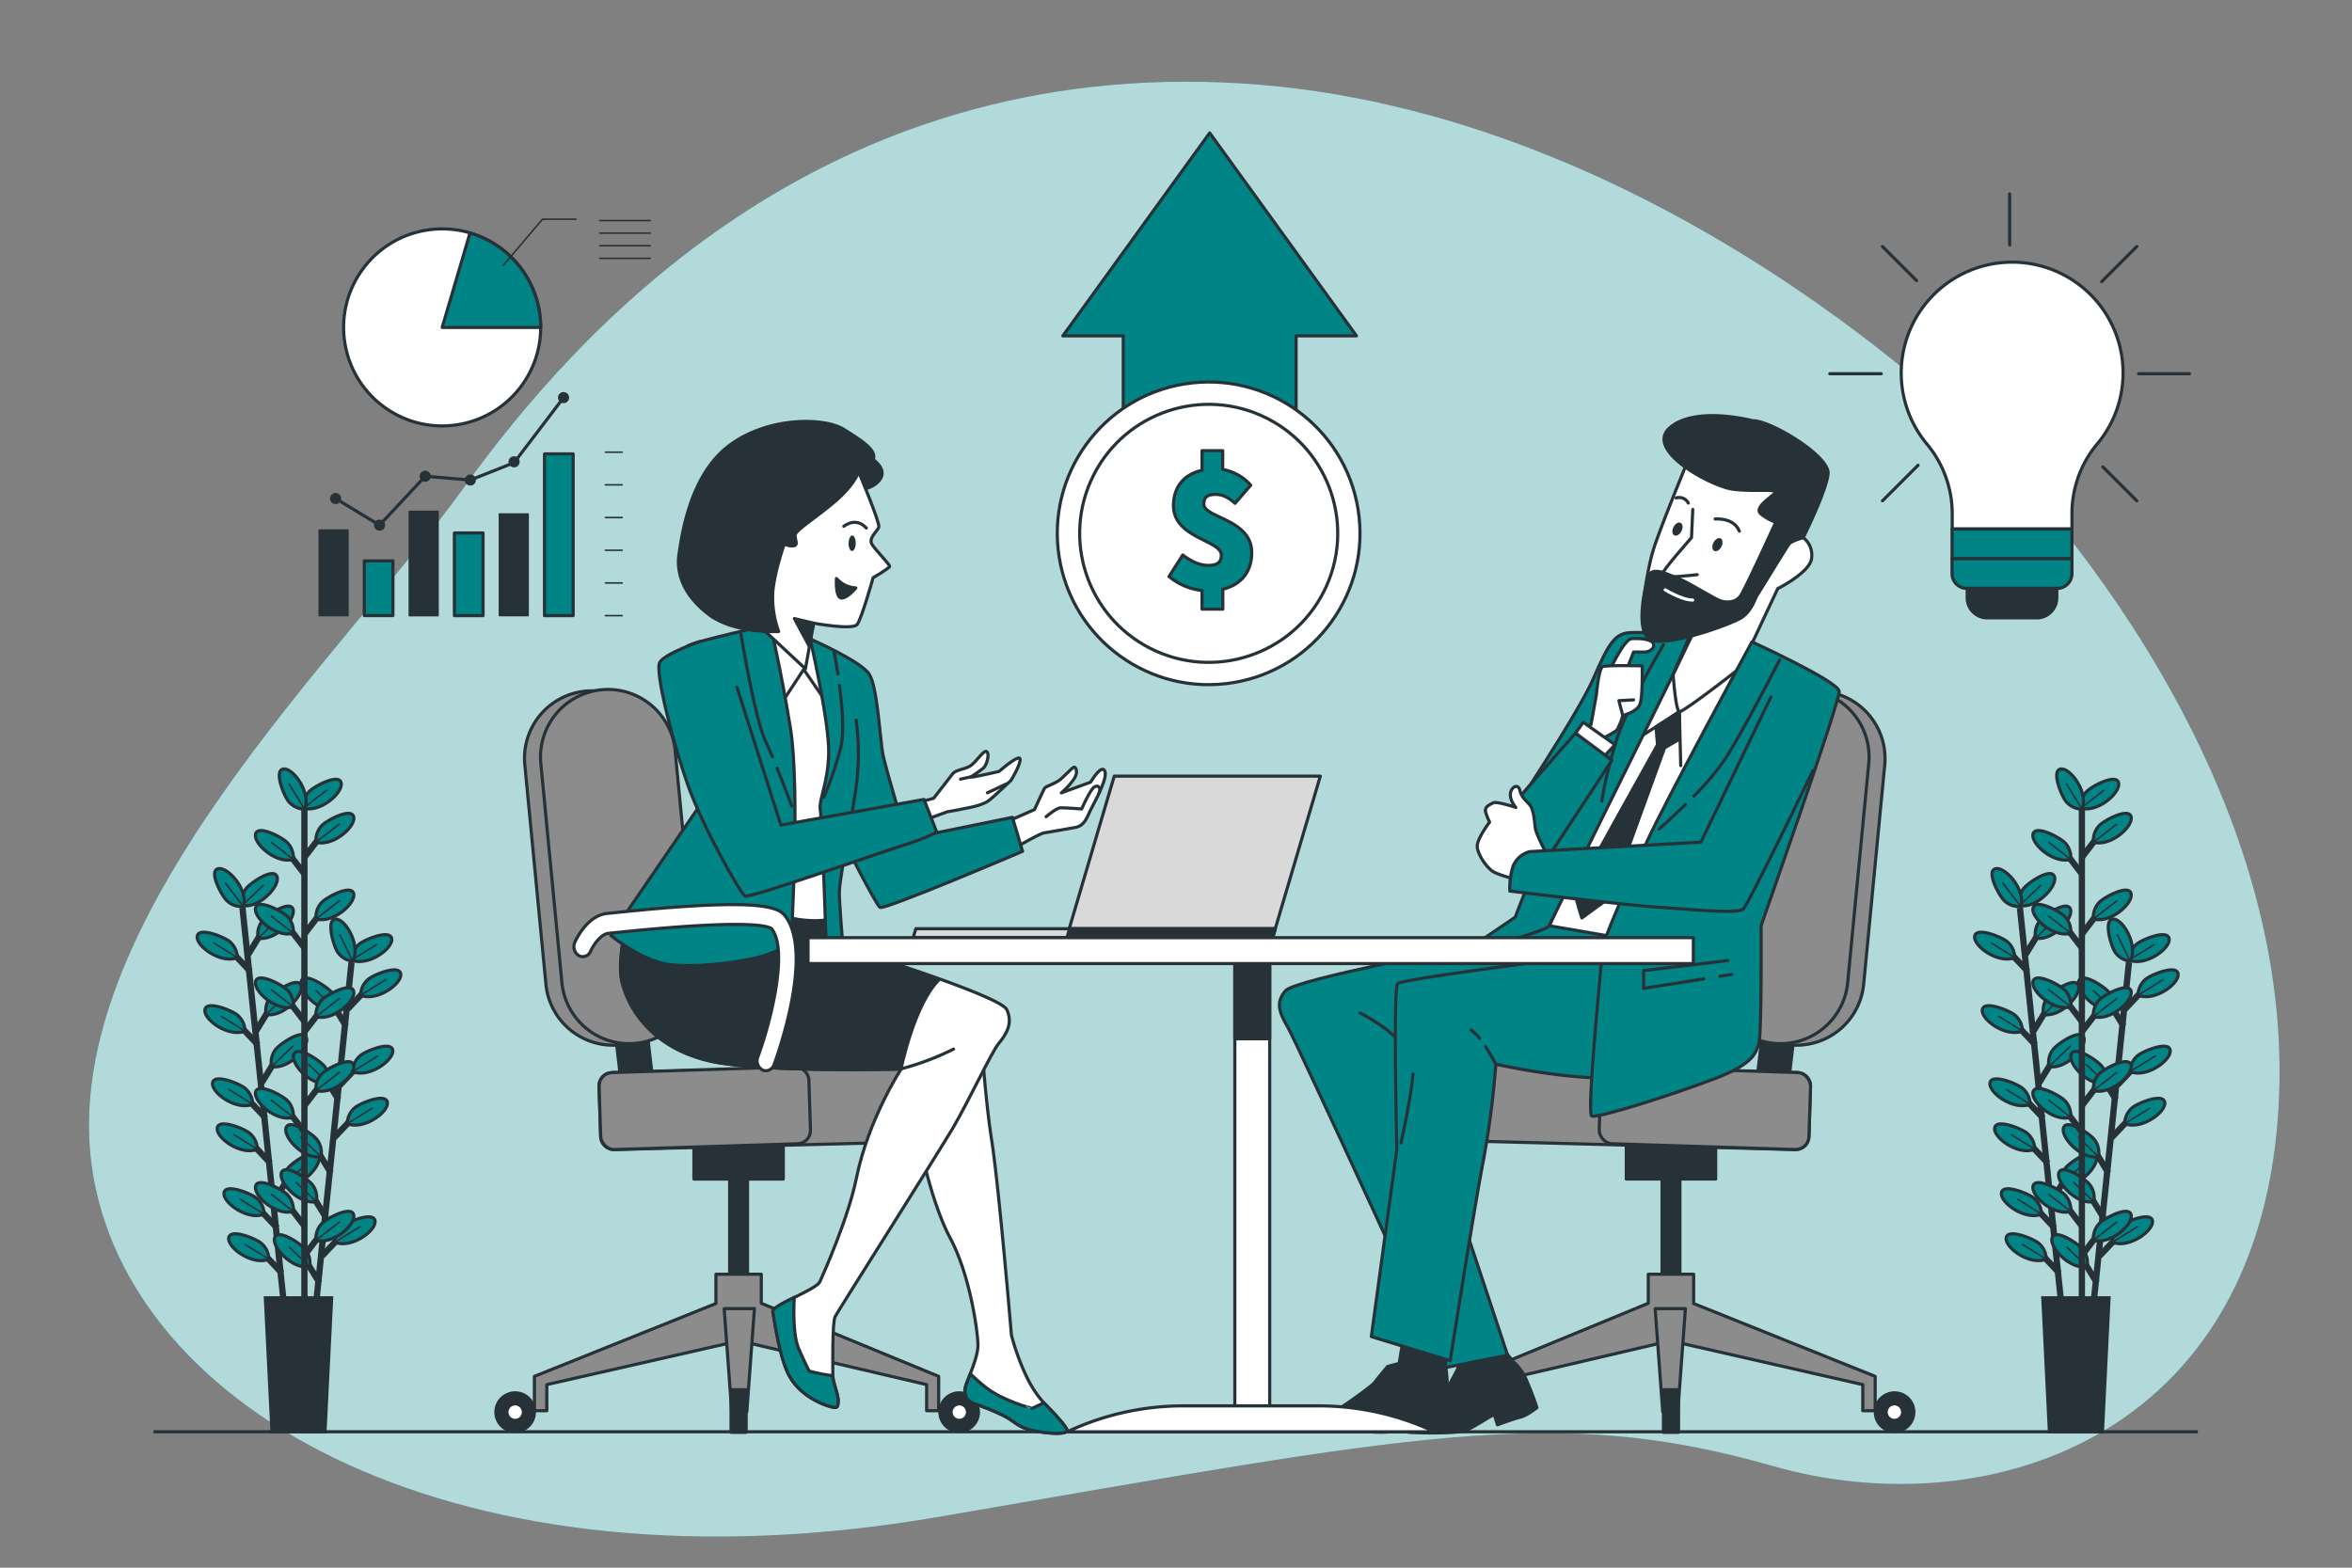 <svg xmlns="http://www.w3.org/2000/svg" viewBox="0 0 750 500"><rect x="0" y="0" width="750" height="500" fill="#808080" stroke="none"/><g id="freepik--background-simple--inject-58"><path d="M632.12,140S529.34,34.72,395.77,26.59,184.31,104.75,147.4,156.21s-129,137.2-118.14,215.71S146.59,510,299.11,483.83s196.74-36.1,266.23-16.24,159.74-9.93,161.54-122.74S632.12,140,632.12,140Z" style="fill:#008485"></path><path d="M632.12,140S529.34,34.72,395.77,26.59,184.31,104.75,147.4,156.21s-129,137.2-118.14,215.71S146.59,510,299.11,483.83s196.74-36.1,266.23-16.24,159.74-9.93,161.54-122.74S632.12,140,632.12,140Z" style="fill:#fff;opacity:0.7"></path></g><g id="freepik--Floor--inject-58"><line x1="48.92" y1="456.65" x2="700.84" y2="456.65" style="fill:none;stroke:#263238;stroke-miterlimit:10"></line></g><g id="freepik--Plants--inject-58"><line x1="77.32" y1="289.53" x2="90.51" y2="415.83" style="fill:none;stroke:#263238;stroke-miterlimit:10;stroke-width:2px"></line><line x1="88.38" y1="391.66" x2="82.41" y2="385.35" style="fill:none;stroke:#263238;stroke-miterlimit:10;stroke-width:2px"></line><path d="M84.22,387.24a6.77,6.77,0,0,0-2.38-5.07c-1.53-1.37-9.6-4.76-10.37-1.92C70.64,383.34,78.9,389.42,84.22,387.24Z" style="fill:#008485;stroke:#263238;stroke-miterlimit:10"></path><line x1="84.22" y1="387.24" x2="76.54" y2="382.45" style="fill:none;stroke:#263238;stroke-miterlimit:10;stroke-width:0.5px"></line><line x1="89.88" y1="406.03" x2="83.91" y2="399.72" style="fill:none;stroke:#263238;stroke-miterlimit:10;stroke-width:2px"></line><path d="M85.72,401.61a6.76,6.76,0,0,0-2.38-5.07c-1.53-1.37-9.6-4.77-10.37-1.93C72.14,397.71,80.4,403.78,85.72,401.61Z" style="fill:#008485;stroke:#263238;stroke-miterlimit:10"></path><line x1="85.72" y1="401.61" x2="78.04" y2="396.82" style="fill:none;stroke:#263238;stroke-miterlimit:10;stroke-width:0.5px"></line><line x1="84.72" y1="356.61" x2="78.75" y2="350.3" style="fill:none;stroke:#263238;stroke-miterlimit:10;stroke-width:2px"></line><path d="M80.56,352.19a6.79,6.79,0,0,0-2.37-5.07c-1.54-1.37-9.61-4.77-10.38-1.92C67,348.29,75.24,354.36,80.56,352.19Z" style="fill:#008485;stroke:#263238;stroke-miterlimit:10"></path><line x1="80.56" y1="352.19" x2="72.88" y2="347.4" style="fill:none;stroke:#263238;stroke-miterlimit:10;stroke-width:0.5px"></line><line x1="86.22" y1="370.97" x2="80.25" y2="364.66" style="fill:none;stroke:#263238;stroke-miterlimit:10;stroke-width:2px"></line><path d="M82.06,366.55a6.77,6.77,0,0,0-2.38-5.07c-1.53-1.37-9.6-4.76-10.37-1.92C68.48,362.65,76.74,368.73,82.06,366.55Z" style="fill:#008485;stroke:#263238;stroke-miterlimit:10"></path><line x1="82.06" y1="366.55" x2="74.38" y2="361.76" style="fill:none;stroke:#263238;stroke-miterlimit:10;stroke-width:0.5px"></line><line x1="82.29" y1="333.27" x2="76.31" y2="326.96" style="fill:none;stroke:#263238;stroke-miterlimit:10;stroke-width:2px"></line><path d="M78.13,328.85a6.77,6.77,0,0,0-2.38-5.07c-1.53-1.36-9.61-4.76-10.37-1.92C64.54,325,72.81,331,78.13,328.85Z" style="fill:#008485;stroke:#263238;stroke-miterlimit:10"></path><line x1="78.13" y1="328.85" x2="70.44" y2="324.06" style="fill:none;stroke:#263238;stroke-miterlimit:10;stroke-width:0.5px"></line><line x1="79.84" y1="309.84" x2="73.87" y2="303.53" style="fill:none;stroke:#263238;stroke-miterlimit:10;stroke-width:2px"></line><path d="M75.68,305.42a6.77,6.77,0,0,0-2.38-5.07c-1.53-1.37-9.6-4.77-10.37-1.92C62.1,301.52,70.36,307.59,75.68,305.42Z" style="fill:#008485;stroke:#263238;stroke-miterlimit:10"></path><line x1="75.68" y1="305.42" x2="68" y2="300.63" style="fill:none;stroke:#263238;stroke-miterlimit:10;stroke-width:0.5px"></line><line x1="87.38" y1="383.16" x2="91.92" y2="375.75" style="fill:none;stroke:#263238;stroke-miterlimit:10;stroke-width:2px"></line><path d="M90.54,378a6.74,6.74,0,0,1,1.28-5.45c1.21-1.66,8.41-6.65,9.75-4C103,371.36,96.19,379,90.54,378Z" style="fill:#008485;stroke:#263238;stroke-miterlimit:10"></path><line x1="90.54" y1="377.98" x2="97.46" y2="371.36" style="fill:none;stroke:#263238;stroke-miterlimit:10;stroke-width:0.5px"></line><line x1="83.43" y1="345.36" x2="87.98" y2="337.95" style="fill:none;stroke:#263238;stroke-miterlimit:10;stroke-width:2px"></line><path d="M86.59,340.18a6.78,6.78,0,0,1,1.28-5.45c1.22-1.66,8.42-6.65,9.75-4C99.08,333.56,92.25,341.2,86.59,340.18Z" style="fill:#008485;stroke:#263238;stroke-miterlimit:10"></path><line x1="86.59" y1="340.18" x2="93.51" y2="333.56" style="fill:none;stroke:#263238;stroke-miterlimit:10;stroke-width:0.5px"></line><line x1="81.7" y1="328.75" x2="86.24" y2="321.34" style="fill:none;stroke:#263238;stroke-miterlimit:10;stroke-width:2px"></line><path d="M84.86,323.56a6.74,6.74,0,0,1,1.28-5.45c1.22-1.65,8.41-6.64,9.75-4C97.34,316.94,90.51,324.59,84.86,323.56Z" style="fill:#008485;stroke:#263238;stroke-miterlimit:10"></path><line x1="84.86" y1="323.56" x2="91.78" y2="316.95" style="fill:none;stroke:#263238;stroke-miterlimit:10;stroke-width:0.5px"></line><line x1="79.16" y1="304.4" x2="83.7" y2="296.99" style="fill:none;stroke:#263238;stroke-miterlimit:10;stroke-width:2px"></line><path d="M82.32,299.21a6.74,6.74,0,0,1,1.28-5.45c1.21-1.66,8.41-6.65,9.75-4C94.8,292.59,88,300.24,82.32,299.21Z" style="fill:#008485;stroke:#263238;stroke-miterlimit:10"></path><line x1="82.32" y1="299.21" x2="89.24" y2="292.6" style="fill:none;stroke:#263238;stroke-miterlimit:10;stroke-width:0.5px"></line><path d="M77.21,288.82a6.78,6.78,0,0,1,1.28-5.45c1.22-1.65,8.42-6.64,9.76-4C89.7,282.2,82.87,289.85,77.21,288.82Z" style="fill:#008485;stroke:#263238;stroke-miterlimit:10"></path><line x1="77.21" y1="288.82" x2="84.13" y2="282.21" style="fill:none;stroke:#263238;stroke-miterlimit:10;stroke-width:0.5px"></line><path d="M77.62,289.11a6.75,6.75,0,0,1-5.29-1.85c-1.52-1.38-5.73-9.06-3-10.12C72.34,276,79.23,283.59,77.62,289.11Z" style="fill:#008485;stroke:#263238;stroke-miterlimit:10"></path><line x1="77.62" y1="289.11" x2="71.76" y2="281.53" style="fill:none;stroke:#263238;stroke-miterlimit:10;stroke-width:0.5px"></line><line x1="112.09" y1="306.92" x2="98.98" y2="433.24" style="fill:none;stroke:#263238;stroke-miterlimit:10;stroke-width:2px"></line><line x1="101.88" y1="409.15" x2="97.33" y2="401.74" style="fill:none;stroke:#263238;stroke-miterlimit:10;stroke-width:2px"></line><path d="M98.72,404a6.78,6.78,0,0,0-1.28-5.45c-1.22-1.65-8.42-6.64-9.76-4C86.23,397.35,93.07,405,98.72,404Z" style="fill:#008485;stroke:#263238;stroke-miterlimit:10"></path><line x1="98.72" y1="403.96" x2="92.19" y2="397.69" style="fill:none;stroke:#263238;stroke-miterlimit:10;stroke-width:0.5px"></line><line x1="105.52" y1="374.09" x2="100.97" y2="366.68" style="fill:none;stroke:#263238;stroke-miterlimit:10;stroke-width:2px"></line><path d="M102.36,368.91a6.78,6.78,0,0,0-1.28-5.45c-1.22-1.66-8.42-6.64-9.76-4C89.87,362.29,96.7,369.94,102.36,368.91Z" style="fill:#008485;stroke:#263238;stroke-miterlimit:10"></path><line x1="102.36" y1="368.91" x2="95.82" y2="362.64" style="fill:none;stroke:#263238;stroke-miterlimit:10;stroke-width:0.5px"></line><line x1="104.03" y1="388.46" x2="99.48" y2="381.05" style="fill:none;stroke:#263238;stroke-miterlimit:10;stroke-width:2px"></line><path d="M100.87,383.27a6.78,6.78,0,0,0-1.28-5.45c-1.22-1.65-8.42-6.64-9.76-4C88.38,376.66,95.21,384.3,100.87,383.27Z" style="fill:#008485;stroke:#263238;stroke-miterlimit:10"></path><line x1="100.87" y1="383.27" x2="94.33" y2="377" style="fill:none;stroke:#263238;stroke-miterlimit:10;stroke-width:0.5px"></line><line x1="107.94" y1="350.75" x2="103.39" y2="343.35" style="fill:none;stroke:#263238;stroke-miterlimit:10;stroke-width:2px"></line><path d="M104.78,345.57a6.78,6.78,0,0,0-1.28-5.45c-1.22-1.66-8.42-6.64-9.76-4C92.29,339,99.13,346.6,104.78,345.57Z" style="fill:#008485;stroke:#263238;stroke-miterlimit:10"></path><line x1="104.78" y1="345.57" x2="98.25" y2="339.3" style="fill:none;stroke:#263238;stroke-miterlimit:10;stroke-width:0.5px"></line><line x1="110.37" y1="327.32" x2="105.83" y2="319.91" style="fill:none;stroke:#263238;stroke-miterlimit:10;stroke-width:2px"></line><path d="M107.21,322.13a6.74,6.74,0,0,0-1.28-5.45c-1.22-1.65-8.42-6.64-9.76-4C94.72,315.52,101.56,323.16,107.21,322.13Z" style="fill:#008485;stroke:#263238;stroke-miterlimit:10"></path><line x1="107.21" y1="322.13" x2="100.68" y2="315.86" style="fill:none;stroke:#263238;stroke-miterlimit:10;stroke-width:0.5px"></line><line x1="102.65" y1="400.62" x2="108.62" y2="394.31" style="fill:none;stroke:#263238;stroke-miterlimit:10;stroke-width:2px"></line><path d="M106.81,396.2a6.74,6.74,0,0,1,2.37-5.07c1.54-1.37,9.61-4.77,10.37-1.93C120.39,392.29,112.13,398.37,106.81,396.2Z" style="fill:#008485;stroke:#263238;stroke-miterlimit:10"></path><line x1="106.81" y1="396.2" x2="114.94" y2="391.15" style="fill:none;stroke:#263238;stroke-miterlimit:10;stroke-width:0.5px"></line><line x1="106.57" y1="362.82" x2="112.54" y2="356.5" style="fill:none;stroke:#263238;stroke-miterlimit:10;stroke-width:2px"></line><path d="M110.73,358.39a6.77,6.77,0,0,1,2.38-5.07c1.53-1.37,9.6-4.77,10.37-1.92C124.31,354.49,116.05,360.56,110.73,358.39Z" style="fill:#008485;stroke:#263238;stroke-miterlimit:10"></path><line x1="110.73" y1="358.39" x2="118.86" y2="353.35" style="fill:none;stroke:#263238;stroke-miterlimit:10;stroke-width:0.5px"></line><line x1="108.3" y1="346.2" x2="114.27" y2="339.89" style="fill:none;stroke:#263238;stroke-miterlimit:10;stroke-width:2px"></line><path d="M112.45,341.78a6.77,6.77,0,0,1,2.38-5.07c1.53-1.37,9.6-4.77,10.37-1.93C126,337.87,117.78,344,112.45,341.78Z" style="fill:#008485;stroke:#263238;stroke-miterlimit:10"></path><line x1="112.45" y1="341.78" x2="120.59" y2="336.73" style="fill:none;stroke:#263238;stroke-miterlimit:10;stroke-width:0.5px"></line><line x1="110.82" y1="321.85" x2="116.8" y2="315.53" style="fill:none;stroke:#263238;stroke-miterlimit:10;stroke-width:2px"></line><path d="M115,317.43a6.76,6.76,0,0,1,2.38-5.07c1.53-1.38,9.6-4.78,10.37-1.93C128.56,313.52,120.3,319.6,115,317.43Z" style="fill:#008485;stroke:#263238;stroke-miterlimit:10"></path><line x1="114.98" y1="317.43" x2="123.12" y2="312.38" style="fill:none;stroke:#263238;stroke-miterlimit:10;stroke-width:0.5px"></line><path d="M112.13,306.21a6.79,6.79,0,0,1,2.37-5.07c1.54-1.37,9.61-4.77,10.37-1.93C125.71,302.3,117.45,308.38,112.13,306.21Z" style="fill:#008485;stroke:#263238;stroke-miterlimit:10"></path><line x1="112.13" y1="306.21" x2="120.26" y2="301.16" style="fill:none;stroke:#263238;stroke-miterlimit:10;stroke-width:0.5px"></line><path d="M112.46,306.57a6.76,6.76,0,0,1-4.79-2.89c-1.2-1.67-3.74-10.05-.83-10.52C110,292.66,115.18,301.51,112.46,306.57Z" style="fill:#008485;stroke:#263238;stroke-miterlimit:10"></path><line x1="112.46" y1="306.57" x2="108.29" y2="297.96" style="fill:none;stroke:#263238;stroke-miterlimit:10;stroke-width:0.5px"></line><line x1="97.07" y1="255.48" x2="97.07" y2="415.22" style="fill:none;stroke:#263238;stroke-miterlimit:10;stroke-width:2px"></line><line x1="97.2" y1="391.2" x2="91.91" y2="384.3" style="fill:none;stroke:#263238;stroke-miterlimit:10;stroke-width:2px"></line><path d="M93.52,386.37a6.77,6.77,0,0,0-1.84-5.29c-1.38-1.52-9.06-5.73-10.12-3C80.41,381.08,88,388,93.52,386.37Z" style="fill:#008485;stroke:#263238;stroke-miterlimit:10"></path><line x1="93.52" y1="386.37" x2="86.37" y2="380.81" style="fill:none;stroke:#263238;stroke-miterlimit:10;stroke-width:0.5px"></line><line x1="97.2" y1="361.18" x2="91.91" y2="354.29" style="fill:none;stroke:#263238;stroke-miterlimit:10;stroke-width:2px"></line><path d="M93.52,356.35a6.75,6.75,0,0,0-1.84-5.28c-1.38-1.53-9.06-5.74-10.12-3C80.41,351.07,88,358,93.52,356.35Z" style="fill:#008485;stroke:#263238;stroke-miterlimit:10"></path><line x1="93.52" y1="356.35" x2="86.37" y2="350.79" style="fill:none;stroke:#263238;stroke-miterlimit:10;stroke-width:0.5px"></line><line x1="97.2" y1="325.94" x2="91.91" y2="319.04" style="fill:none;stroke:#263238;stroke-miterlimit:10;stroke-width:2px"></line><path d="M93.52,321.11a6.77,6.77,0,0,0-1.84-5.29c-1.38-1.52-9.06-5.73-10.12-3C80.41,315.82,88,322.72,93.52,321.11Z" style="fill:#008485;stroke:#263238;stroke-miterlimit:10"></path><line x1="93.52" y1="321.11" x2="86.37" y2="315.55" style="fill:none;stroke:#263238;stroke-miterlimit:10;stroke-width:0.5px"></line><line x1="97.2" y1="302.48" x2="91.91" y2="295.58" style="fill:none;stroke:#263238;stroke-miterlimit:10;stroke-width:2px"></line><path d="M93.52,297.65a6.77,6.77,0,0,0-1.84-5.29c-1.38-1.52-9.06-5.74-10.12-3C80.41,292.36,88,299.26,93.52,297.65Z" style="fill:#008485;stroke:#263238;stroke-miterlimit:10"></path><line x1="93.52" y1="297.65" x2="86.37" y2="292.09" style="fill:none;stroke:#263238;stroke-miterlimit:10;stroke-width:0.5px"></line><line x1="97.2" y1="278.91" x2="91.91" y2="272.02" style="fill:none;stroke:#263238;stroke-miterlimit:10;stroke-width:2px"></line><path d="M93.52,274.09a6.77,6.77,0,0,0-1.84-5.29c-1.38-1.52-9.06-5.74-10.12-3C80.41,268.8,88,275.7,93.52,274.09Z" style="fill:#008485;stroke:#263238;stroke-miterlimit:10"></path><line x1="93.52" y1="274.09" x2="86.37" y2="268.53" style="fill:none;stroke:#263238;stroke-miterlimit:10;stroke-width:0.5px"></line><line x1="97.08" y1="400.37" x2="102.37" y2="393.47" style="fill:none;stroke:#263238;stroke-miterlimit:10;stroke-width:2px"></line><path d="M100.76,395.54a6.77,6.77,0,0,1,1.84-5.29c1.38-1.52,9.06-5.74,10.12-3C113.87,390.25,106.28,397.15,100.76,395.54Z" style="fill:#008485;stroke:#263238;stroke-miterlimit:10"></path><line x1="100.76" y1="395.54" x2="108.33" y2="389.68" style="fill:none;stroke:#263238;stroke-miterlimit:10;stroke-width:0.5px"></line><line x1="97.08" y1="352.63" x2="102.37" y2="345.73" style="fill:none;stroke:#263238;stroke-miterlimit:10;stroke-width:2px"></line><path d="M100.76,347.8a6.77,6.77,0,0,1,1.84-5.29c1.38-1.52,9.06-5.74,10.12-3C113.87,342.51,106.28,349.41,100.76,347.8Z" style="fill:#008485;stroke:#263238;stroke-miterlimit:10"></path><line x1="100.76" y1="347.8" x2="108.33" y2="341.94" style="fill:none;stroke:#263238;stroke-miterlimit:10;stroke-width:0.5px"></line><line x1="97.08" y1="329.06" x2="102.37" y2="322.16" style="fill:none;stroke:#263238;stroke-miterlimit:10;stroke-width:2px"></line><path d="M100.76,324.23a6.77,6.77,0,0,1,1.84-5.29c1.38-1.52,9.06-5.73,10.12-3C113.87,318.94,106.28,325.84,100.76,324.23Z" style="fill:#008485;stroke:#263238;stroke-miterlimit:10"></path><line x1="100.76" y1="324.23" x2="108.33" y2="318.37" style="fill:none;stroke:#263238;stroke-miterlimit:10;stroke-width:0.5px"></line><line x1="97.08" y1="297.92" x2="102.37" y2="291.02" style="fill:none;stroke:#263238;stroke-miterlimit:10;stroke-width:2px"></line><path d="M100.76,293.09a6.77,6.77,0,0,1,1.84-5.29c1.38-1.52,9.06-5.74,10.12-3C113.87,287.8,106.28,294.7,100.76,293.09Z" style="fill:#008485;stroke:#263238;stroke-miterlimit:10"></path><line x1="100.76" y1="293.09" x2="108.33" y2="287.23" style="fill:none;stroke:#263238;stroke-miterlimit:10;stroke-width:0.5px"></line><line x1="97.08" y1="273.43" x2="102.37" y2="266.53" style="fill:none;stroke:#263238;stroke-miterlimit:10;stroke-width:2px"></line><path d="M100.76,268.6a6.77,6.77,0,0,1,1.84-5.29c1.38-1.52,9.06-5.73,10.12-3C113.87,263.31,106.28,270.21,100.76,268.6Z" style="fill:#008485;stroke:#263238;stroke-miterlimit:10"></path><line x1="100.76" y1="268.6" x2="108.33" y2="262.74" style="fill:none;stroke:#263238;stroke-miterlimit:10;stroke-width:0.5px"></line><path d="M96.77,257.74a6.78,6.78,0,0,1,1.83-5.29c1.39-1.52,9.06-5.73,10.12-3C109.87,252.45,102.28,259.35,96.77,257.74Z" style="fill:#008485;stroke:#263238;stroke-miterlimit:10"></path><line x1="96.77" y1="257.74" x2="104.33" y2="251.88" style="fill:none;stroke:#263238;stroke-miterlimit:10;stroke-width:0.5px"></line><path d="M97.13,258.07a6.74,6.74,0,0,1-5.06-2.39c-1.37-1.53-4.76-9.61-1.91-10.37C93.25,244.48,99.31,252.75,97.13,258.07Z" style="fill:#008485;stroke:#263238;stroke-miterlimit:10"></path><line x1="97.13" y1="258.07" x2="92.1" y2="249.93" style="fill:none;stroke:#263238;stroke-miterlimit:10;stroke-width:0.5px"></line><polygon points="103.64 456.65 86.73 456.65 84.61 413.92 105.76 413.92 103.64 456.65" style="fill:#263238;stroke:#263238;stroke-miterlimit:10"></polygon><line x1="644.11" y1="289.53" x2="657.29" y2="415.83" style="fill:none;stroke:#263238;stroke-miterlimit:10;stroke-width:2px"></line><line x1="655.17" y1="391.66" x2="649.19" y2="385.35" style="fill:none;stroke:#263238;stroke-miterlimit:10;stroke-width:2px"></line><path d="M651,387.24a6.77,6.77,0,0,0-2.38-5.07c-1.53-1.37-9.61-4.76-10.37-1.92C637.42,383.34,645.69,389.42,651,387.24Z" style="fill:#008485;stroke:#263238;stroke-miterlimit:10"></path><line x1="651.01" y1="387.24" x2="643.32" y2="382.45" style="fill:none;stroke:#263238;stroke-miterlimit:10;stroke-width:0.5px"></line><line x1="656.67" y1="406.03" x2="650.69" y2="399.72" style="fill:none;stroke:#263238;stroke-miterlimit:10;stroke-width:2px"></line><path d="M652.51,401.61a6.76,6.76,0,0,0-2.38-5.07c-1.54-1.37-9.61-4.77-10.37-1.93C638.92,397.71,647.19,403.78,652.51,401.61Z" style="fill:#008485;stroke:#263238;stroke-miterlimit:10"></path><line x1="652.51" y1="401.61" x2="644.82" y2="396.82" style="fill:none;stroke:#263238;stroke-miterlimit:10;stroke-width:0.5px"></line><line x1="651.51" y1="356.61" x2="645.53" y2="350.3" style="fill:none;stroke:#263238;stroke-miterlimit:10;stroke-width:2px"></line><path d="M647.35,352.19a6.77,6.77,0,0,0-2.38-5.07c-1.53-1.37-9.61-4.77-10.37-1.92C633.77,348.29,642,354.36,647.35,352.19Z" style="fill:#008485;stroke:#263238;stroke-miterlimit:10"></path><line x1="647.35" y1="352.19" x2="639.66" y2="347.4" style="fill:none;stroke:#263238;stroke-miterlimit:10;stroke-width:0.5px"></line><line x1="653.01" y1="370.97" x2="647.03" y2="364.66" style="fill:none;stroke:#263238;stroke-miterlimit:10;stroke-width:2px"></line><path d="M648.85,366.55a6.77,6.77,0,0,0-2.38-5.07c-1.53-1.37-9.61-4.76-10.37-1.92C635.26,362.65,643.53,368.73,648.85,366.55Z" style="fill:#008485;stroke:#263238;stroke-miterlimit:10"></path><line x1="648.85" y1="366.55" x2="641.16" y2="361.76" style="fill:none;stroke:#263238;stroke-miterlimit:10;stroke-width:0.5px"></line><line x1="649.07" y1="333.27" x2="643.1" y2="326.96" style="fill:none;stroke:#263238;stroke-miterlimit:10;stroke-width:2px"></line><path d="M644.91,328.85a6.79,6.79,0,0,0-2.37-5.07c-1.54-1.36-9.61-4.76-10.38-1.92C631.33,325,639.59,331,644.91,328.85Z" style="fill:#008485;stroke:#263238;stroke-miterlimit:10"></path><line x1="644.91" y1="328.85" x2="637.23" y2="324.06" style="fill:none;stroke:#263238;stroke-miterlimit:10;stroke-width:0.5px"></line><line x1="646.63" y1="309.84" x2="640.65" y2="303.53" style="fill:none;stroke:#263238;stroke-miterlimit:10;stroke-width:2px"></line><path d="M642.47,305.42a6.77,6.77,0,0,0-2.38-5.07c-1.53-1.37-9.61-4.77-10.37-1.92C628.88,301.52,637.15,307.59,642.47,305.42Z" style="fill:#008485;stroke:#263238;stroke-miterlimit:10"></path><line x1="642.47" y1="305.42" x2="634.78" y2="300.63" style="fill:none;stroke:#263238;stroke-miterlimit:10;stroke-width:0.5px"></line><line x1="654.16" y1="383.16" x2="658.71" y2="375.75" style="fill:none;stroke:#263238;stroke-miterlimit:10;stroke-width:2px"></line><path d="M657.32,378a6.78,6.78,0,0,1,1.28-5.45c1.22-1.66,8.42-6.65,9.75-4C669.81,371.36,663,379,657.32,378Z" style="fill:#008485;stroke:#263238;stroke-miterlimit:10"></path><line x1="657.32" y1="377.98" x2="664.24" y2="371.36" style="fill:none;stroke:#263238;stroke-miterlimit:10;stroke-width:0.5px"></line><line x1="650.22" y1="345.36" x2="654.76" y2="337.95" style="fill:none;stroke:#263238;stroke-miterlimit:10;stroke-width:2px"></line><path d="M653.38,340.18a6.74,6.74,0,0,1,1.28-5.45c1.21-1.66,8.41-6.65,9.75-4C665.86,333.56,659,341.2,653.38,340.18Z" style="fill:#008485;stroke:#263238;stroke-miterlimit:10"></path><line x1="653.38" y1="340.18" x2="660.3" y2="333.56" style="fill:none;stroke:#263238;stroke-miterlimit:10;stroke-width:0.5px"></line><line x1="648.48" y1="328.75" x2="653.03" y2="321.34" style="fill:none;stroke:#263238;stroke-miterlimit:10;stroke-width:2px"></line><path d="M651.64,323.56a6.78,6.78,0,0,1,1.28-5.45c1.22-1.65,8.42-6.64,9.75-4C664.13,316.94,657.3,324.59,651.64,323.56Z" style="fill:#008485;stroke:#263238;stroke-miterlimit:10"></path><line x1="651.64" y1="323.56" x2="658.56" y2="316.95" style="fill:none;stroke:#263238;stroke-miterlimit:10;stroke-width:0.5px"></line><line x1="645.94" y1="304.4" x2="650.49" y2="296.99" style="fill:none;stroke:#263238;stroke-miterlimit:10;stroke-width:2px"></line><path d="M649.1,299.21a6.78,6.78,0,0,1,1.28-5.45c1.22-1.66,8.42-6.65,9.75-4C661.59,292.59,654.76,300.24,649.1,299.21Z" style="fill:#008485;stroke:#263238;stroke-miterlimit:10"></path><line x1="649.1" y1="299.21" x2="656.02" y2="292.6" style="fill:none;stroke:#263238;stroke-miterlimit:10;stroke-width:0.5px"></line><path d="M644,288.82a6.78,6.78,0,0,1,1.28-5.45c1.22-1.65,8.42-6.64,9.75-4C656.49,282.2,649.66,289.85,644,288.82Z" style="fill:#008485;stroke:#263238;stroke-miterlimit:10"></path><line x1="644" y1="288.82" x2="650.92" y2="282.21" style="fill:none;stroke:#263238;stroke-miterlimit:10;stroke-width:0.5px"></line><path d="M644.4,289.11a6.75,6.75,0,0,1-5.29-1.85c-1.52-1.38-5.72-9.06-3-10.12C639.13,276,646,283.59,644.4,289.11Z" style="fill:#008485;stroke:#263238;stroke-miterlimit:10"></path><line x1="644.4" y1="289.11" x2="638.55" y2="281.53" style="fill:none;stroke:#263238;stroke-miterlimit:10;stroke-width:0.5px"></line><line x1="678.88" y1="306.92" x2="665.77" y2="433.24" style="fill:none;stroke:#263238;stroke-miterlimit:10;stroke-width:2px"></line><line x1="668.67" y1="409.15" x2="664.12" y2="401.74" style="fill:none;stroke:#263238;stroke-miterlimit:10;stroke-width:2px"></line><path d="M665.51,404a6.77,6.77,0,0,0-1.29-5.45c-1.22-1.65-8.42-6.64-9.75-4C653,397.35,659.85,405,665.51,404Z" style="fill:#008485;stroke:#263238;stroke-miterlimit:10"></path><line x1="665.51" y1="403.96" x2="658.97" y2="397.69" style="fill:none;stroke:#263238;stroke-miterlimit:10;stroke-width:0.5px"></line><line x1="672.31" y1="374.09" x2="667.76" y2="366.68" style="fill:none;stroke:#263238;stroke-miterlimit:10;stroke-width:2px"></line><path d="M669.14,368.91a6.74,6.74,0,0,0-1.28-5.45c-1.22-1.66-8.42-6.64-9.75-4C656.65,362.29,663.49,369.94,669.14,368.91Z" style="fill:#008485;stroke:#263238;stroke-miterlimit:10"></path><line x1="669.14" y1="368.91" x2="662.61" y2="362.64" style="fill:none;stroke:#263238;stroke-miterlimit:10;stroke-width:0.5px"></line><line x1="670.82" y1="388.46" x2="666.27" y2="381.05" style="fill:none;stroke:#263238;stroke-miterlimit:10;stroke-width:2px"></line><path d="M667.65,383.27a6.74,6.74,0,0,0-1.28-5.45c-1.22-1.65-8.42-6.64-9.75-4C655.16,376.66,662,384.3,667.65,383.27Z" style="fill:#008485;stroke:#263238;stroke-miterlimit:10"></path><line x1="667.65" y1="383.27" x2="661.12" y2="377" style="fill:none;stroke:#263238;stroke-miterlimit:10;stroke-width:0.5px"></line><line x1="674.73" y1="350.75" x2="670.18" y2="343.35" style="fill:none;stroke:#263238;stroke-miterlimit:10;stroke-width:2px"></line><path d="M671.57,345.57a6.77,6.77,0,0,0-1.29-5.45c-1.22-1.66-8.42-6.64-9.75-4C659.08,339,665.91,346.6,671.57,345.57Z" style="fill:#008485;stroke:#263238;stroke-miterlimit:10"></path><line x1="671.57" y1="345.57" x2="665.03" y2="339.3" style="fill:none;stroke:#263238;stroke-miterlimit:10;stroke-width:0.5px"></line><line x1="677.16" y1="327.32" x2="672.61" y2="319.91" style="fill:none;stroke:#263238;stroke-miterlimit:10;stroke-width:2px"></line><path d="M674,322.13a6.77,6.77,0,0,0-1.29-5.45c-1.21-1.65-8.41-6.64-9.75-4C661.51,315.52,668.34,323.16,674,322.13Z" style="fill:#008485;stroke:#263238;stroke-miterlimit:10"></path><line x1="674" y1="322.13" x2="667.46" y2="315.86" style="fill:none;stroke:#263238;stroke-miterlimit:10;stroke-width:0.5px"></line><line x1="669.44" y1="400.62" x2="675.41" y2="394.31" style="fill:none;stroke:#263238;stroke-miterlimit:10;stroke-width:2px"></line><path d="M673.59,396.2a6.77,6.77,0,0,1,2.38-5.07c1.53-1.37,9.6-4.77,10.37-1.93C687.17,392.29,678.92,398.37,673.59,396.2Z" style="fill:#008485;stroke:#263238;stroke-miterlimit:10"></path><line x1="673.59" y1="396.2" x2="681.73" y2="391.15" style="fill:none;stroke:#263238;stroke-miterlimit:10;stroke-width:0.5px"></line><line x1="673.36" y1="362.82" x2="679.33" y2="356.5" style="fill:none;stroke:#263238;stroke-miterlimit:10;stroke-width:2px"></line><path d="M677.52,358.39a6.74,6.74,0,0,1,2.37-5.07c1.53-1.37,9.6-4.77,10.37-1.92C691.1,354.49,682.84,360.56,677.52,358.39Z" style="fill:#008485;stroke:#263238;stroke-miterlimit:10"></path><line x1="677.52" y1="358.39" x2="685.65" y2="353.35" style="fill:none;stroke:#263238;stroke-miterlimit:10;stroke-width:0.5px"></line><line x1="675.08" y1="346.2" x2="681.05" y2="339.89" style="fill:none;stroke:#263238;stroke-miterlimit:10;stroke-width:2px"></line><path d="M679.24,341.78a6.77,6.77,0,0,1,2.38-5.07c1.53-1.37,9.6-4.77,10.37-1.93C692.82,337.87,684.56,344,679.24,341.78Z" style="fill:#008485;stroke:#263238;stroke-miterlimit:10"></path><line x1="679.24" y1="341.78" x2="687.37" y2="336.73" style="fill:none;stroke:#263238;stroke-miterlimit:10;stroke-width:0.5px"></line><line x1="677.61" y1="321.85" x2="683.58" y2="315.53" style="fill:none;stroke:#263238;stroke-miterlimit:10;stroke-width:2px"></line><path d="M681.77,317.43a6.73,6.73,0,0,1,2.37-5.07c1.54-1.38,9.61-4.78,10.37-1.93C695.35,313.52,687.09,319.6,681.77,317.43Z" style="fill:#008485;stroke:#263238;stroke-miterlimit:10"></path><line x1="681.77" y1="317.43" x2="689.9" y2="312.38" style="fill:none;stroke:#263238;stroke-miterlimit:10;stroke-width:0.5px"></line><path d="M678.91,306.21a6.77,6.77,0,0,1,2.38-5.07c1.53-1.37,9.6-4.77,10.37-1.93C692.5,302.3,684.24,308.38,678.91,306.21Z" style="fill:#008485;stroke:#263238;stroke-miterlimit:10"></path><line x1="678.91" y1="306.21" x2="687.05" y2="301.16" style="fill:none;stroke:#263238;stroke-miterlimit:10;stroke-width:0.5px"></line><path d="M679.25,306.57a6.78,6.78,0,0,1-4.8-2.89c-1.2-1.67-3.73-10.05-.83-10.52C676.79,292.66,682,301.51,679.25,306.57Z" style="fill:#008485;stroke:#263238;stroke-miterlimit:10"></path><line x1="679.25" y1="306.57" x2="675.08" y2="297.96" style="fill:none;stroke:#263238;stroke-miterlimit:10;stroke-width:0.5px"></line><line x1="663.86" y1="255.48" x2="663.86" y2="415.22" style="fill:none;stroke:#263238;stroke-miterlimit:10;stroke-width:2px"></line><line x1="663.98" y1="391.2" x2="658.7" y2="384.3" style="fill:none;stroke:#263238;stroke-miterlimit:10;stroke-width:2px"></line><path d="M660.31,386.37a6.77,6.77,0,0,0-1.84-5.29c-1.39-1.52-9.06-5.73-10.12-3C647.2,381.08,654.79,388,660.31,386.37Z" style="fill:#008485;stroke:#263238;stroke-miterlimit:10"></path><line x1="660.31" y1="386.37" x2="653.16" y2="380.81" style="fill:none;stroke:#263238;stroke-miterlimit:10;stroke-width:0.5px"></line><line x1="663.98" y1="361.18" x2="658.7" y2="354.29" style="fill:none;stroke:#263238;stroke-miterlimit:10;stroke-width:2px"></line><path d="M660.31,356.35a6.75,6.75,0,0,0-1.84-5.28c-1.39-1.53-9.06-5.74-10.12-3C647.2,351.07,654.79,358,660.31,356.35Z" style="fill:#008485;stroke:#263238;stroke-miterlimit:10"></path><line x1="660.31" y1="356.35" x2="653.16" y2="350.79" style="fill:none;stroke:#263238;stroke-miterlimit:10;stroke-width:0.5px"></line><line x1="663.98" y1="325.94" x2="658.7" y2="319.04" style="fill:none;stroke:#263238;stroke-miterlimit:10;stroke-width:2px"></line><path d="M660.31,321.11a6.77,6.77,0,0,0-1.84-5.29c-1.39-1.52-9.06-5.73-10.12-3C647.2,315.82,654.79,322.72,660.31,321.11Z" style="fill:#008485;stroke:#263238;stroke-miterlimit:10"></path><line x1="660.31" y1="321.11" x2="653.16" y2="315.55" style="fill:none;stroke:#263238;stroke-miterlimit:10;stroke-width:0.5px"></line><line x1="663.98" y1="302.48" x2="658.7" y2="295.58" style="fill:none;stroke:#263238;stroke-miterlimit:10;stroke-width:2px"></line><path d="M660.31,297.65a6.77,6.77,0,0,0-1.84-5.29c-1.39-1.52-9.06-5.74-10.12-3C647.2,292.36,654.79,299.26,660.31,297.65Z" style="fill:#008485;stroke:#263238;stroke-miterlimit:10"></path><line x1="660.31" y1="297.65" x2="653.16" y2="292.09" style="fill:none;stroke:#263238;stroke-miterlimit:10;stroke-width:0.5px"></line><line x1="663.98" y1="278.91" x2="658.7" y2="272.02" style="fill:none;stroke:#263238;stroke-miterlimit:10;stroke-width:2px"></line><path d="M660.31,274.09a6.77,6.77,0,0,0-1.84-5.29c-1.39-1.52-9.06-5.74-10.12-3C647.2,268.8,654.79,275.7,660.31,274.09Z" style="fill:#008485;stroke:#263238;stroke-miterlimit:10"></path><line x1="660.31" y1="274.09" x2="653.16" y2="268.53" style="fill:none;stroke:#263238;stroke-miterlimit:10;stroke-width:0.5px"></line><line x1="663.87" y1="400.37" x2="669.16" y2="393.47" style="fill:none;stroke:#263238;stroke-miterlimit:10;stroke-width:2px"></line><path d="M667.55,395.54a6.77,6.77,0,0,1,1.84-5.29c1.38-1.52,9.06-5.74,10.11-3C680.65,390.25,673.06,397.15,667.55,395.54Z" style="fill:#008485;stroke:#263238;stroke-miterlimit:10"></path><line x1="667.55" y1="395.54" x2="675.12" y2="389.68" style="fill:none;stroke:#263238;stroke-miterlimit:10;stroke-width:0.5px"></line><line x1="663.87" y1="352.63" x2="669.16" y2="345.73" style="fill:none;stroke:#263238;stroke-miterlimit:10;stroke-width:2px"></line><path d="M667.55,347.8a6.77,6.77,0,0,1,1.84-5.29c1.38-1.52,9.06-5.74,10.11-3C680.65,342.51,673.06,349.41,667.55,347.8Z" style="fill:#008485;stroke:#263238;stroke-miterlimit:10"></path><line x1="667.55" y1="347.8" x2="675.12" y2="341.94" style="fill:none;stroke:#263238;stroke-miterlimit:10;stroke-width:0.5px"></line><line x1="663.87" y1="329.06" x2="669.16" y2="322.16" style="fill:none;stroke:#263238;stroke-miterlimit:10;stroke-width:2px"></line><path d="M667.55,324.23a6.77,6.77,0,0,1,1.84-5.29c1.38-1.52,9.06-5.73,10.11-3C680.65,318.94,673.06,325.84,667.55,324.23Z" style="fill:#008485;stroke:#263238;stroke-miterlimit:10"></path><line x1="667.55" y1="324.23" x2="675.12" y2="318.37" style="fill:none;stroke:#263238;stroke-miterlimit:10;stroke-width:0.5px"></line><line x1="663.87" y1="297.92" x2="669.16" y2="291.02" style="fill:none;stroke:#263238;stroke-miterlimit:10;stroke-width:2px"></line><path d="M667.55,293.09a6.77,6.77,0,0,1,1.84-5.29c1.38-1.52,9.06-5.74,10.11-3C680.65,287.8,673.06,294.7,667.55,293.09Z" style="fill:#008485;stroke:#263238;stroke-miterlimit:10"></path><line x1="667.55" y1="293.09" x2="675.12" y2="287.23" style="fill:none;stroke:#263238;stroke-miterlimit:10;stroke-width:0.5px"></line><line x1="663.87" y1="273.43" x2="669.16" y2="266.53" style="fill:none;stroke:#263238;stroke-miterlimit:10;stroke-width:2px"></line><path d="M667.55,268.6a6.77,6.77,0,0,1,1.84-5.29c1.38-1.52,9.06-5.73,10.11-3C680.65,263.31,673.06,270.21,667.55,268.6Z" style="fill:#008485;stroke:#263238;stroke-miterlimit:10"></path><line x1="667.55" y1="268.6" x2="675.12" y2="262.74" style="fill:none;stroke:#263238;stroke-miterlimit:10;stroke-width:0.5px"></line><path d="M663.55,257.74a6.77,6.77,0,0,1,1.84-5.29c1.38-1.52,9.06-5.73,10.12-3C676.66,252.45,669.07,259.35,663.55,257.74Z" style="fill:#008485;stroke:#263238;stroke-miterlimit:10"></path><line x1="663.55" y1="257.74" x2="671.12" y2="251.88" style="fill:none;stroke:#263238;stroke-miterlimit:10;stroke-width:0.5px"></line><path d="M663.92,258.07a6.76,6.76,0,0,1-5.07-2.39c-1.36-1.53-4.75-9.61-1.91-10.37C660,244.48,666.1,252.75,663.92,258.07Z" style="fill:#008485;stroke:#263238;stroke-miterlimit:10"></path><line x1="663.92" y1="258.07" x2="658.89" y2="249.93" style="fill:none;stroke:#263238;stroke-miterlimit:10;stroke-width:0.5px"></line><polygon points="670.43 456.65 653.51 456.65 651.4 413.92 672.54 413.92 670.43 456.65" style="fill:#263238;stroke:#263238;stroke-miterlimit:10"></polygon></g><g id="freepik--light-bulb--inject-58"><path d="M677,119a35.37,35.37,0,1,0-62.54,22.63,34.72,34.72,0,0,1,8.06,22.25v4.84H660.7v-4.84a34.63,34.63,0,0,1,8-22.23A35.24,35.24,0,0,0,677,119Z" style="fill:#fff;stroke:#263238;stroke-linecap:round;stroke-linejoin:round"></path><rect x="622.47" y="168.73" width="38.23" height="9.46" style="fill:#008485;stroke:#263238;stroke-linecap:round;stroke-linejoin:round"></rect><path d="M622.47,178.21H660.7a0,0,0,0,1,0,0v4.73a4.73,4.73,0,0,1-4.73,4.73H627.19a4.73,4.73,0,0,1-4.73-4.73v-4.73A0,0,0,0,1,622.47,178.21Z" style="fill:#008485;stroke:#263238;stroke-linecap:round;stroke-linejoin:round"></path><path d="M627.29,187.66h28.58a0,0,0,0,1,0,0v3a6.41,6.41,0,0,1-6.41,6.41H633.7a6.41,6.41,0,0,1-6.41-6.41v-3A0,0,0,0,1,627.29,187.66Z" style="fill:#263238;stroke:#263238;stroke-linecap:round;stroke-linejoin:round"></path><line x1="681.97" y1="119.19" x2="698.17" y2="119.19" style="fill:none;stroke:#263238;stroke-linecap:round;stroke-linejoin:round"></line><line x1="583.48" y1="119.19" x2="599.89" y2="119.19" style="fill:none;stroke:#263238;stroke-linecap:round;stroke-linejoin:round"></line><line x1="640.83" y1="78.09" x2="640.83" y2="61.85" style="fill:none;stroke:#263238;stroke-linecap:round;stroke-linejoin:round"></line><line x1="670.19" y1="89.82" x2="681.37" y2="78.64" style="fill:none;stroke:#263238;stroke-linecap:round;stroke-linejoin:round"></line><line x1="600.28" y1="159.73" x2="611.62" y2="148.39" style="fill:none;stroke:#263238;stroke-linecap:round;stroke-linejoin:round"></line><line x1="611.14" y1="89.5" x2="600.28" y2="78.64" style="fill:none;stroke:#263238;stroke-linecap:round;stroke-linejoin:round"></line><line x1="681.37" y1="159.73" x2="670.56" y2="148.92" style="fill:none;stroke:#263238;stroke-linecap:round;stroke-linejoin:round"></line></g><g id="freepik--Arrow--inject-58"><polygon points="432.55 107.12 385.74 42.39 338.92 107.12 358.18 107.12 358.18 179.03 413.3 179.03 413.3 107.12 432.55 107.12" style="fill:#008485;stroke:#263238;stroke-linecap:round;stroke-linejoin:round"></polygon></g><g id="freepik--Coin--inject-58"><circle cx="385.41" cy="170.09" r="48.26" transform="translate(-22.2 63.68) rotate(-9.18)" style="fill:#fff;stroke:#263238;stroke-linecap:round;stroke-linejoin:round"></circle><circle cx="385.41" cy="170.09" r="41.14" transform="translate(60.02 437.66) rotate(-63.24)" style="fill:#fff;stroke:#263238;stroke-linecap:round;stroke-linejoin:round"></circle><path d="M399.15,176.27c0-10.77-15.26-11-15.26-15.5,0-2.36,1.24-3.07,3.79-3.07,2.19,0,4,.94,6.15,2.84l5-5.8a15.5,15.5,0,0,0-8.93-5v-6H383.3V150c-5.7,1.23-9.11,5.29-9.11,11.27,0,10.36,15.26,11,15.26,15.74,0,2.31-1.18,3.31-4.14,3.31-2.48,0-5-.94-8.16-3.31l-4.38,6.86a20.05,20.05,0,0,0,10.53,4.47v5.94h6.63v-6.36C396.1,186.42,399.15,182,399.15,176.27Z" style="fill:#008485;stroke:#263238;stroke-linecap:round;stroke-linejoin:round"></path></g><g id="freepik--Charts--inject-58"><circle cx="140.99" cy="104.43" r="31.42" transform="translate(-16.37 26.83) rotate(-10.28)" style="fill:#fff;stroke:#263238;stroke-linecap:round;stroke-linejoin:round"></circle><path d="M149.87,74.31,141,104.43h31.42A31.41,31.41,0,0,0,149.87,74.31Z" style="fill:#008485;stroke:#263238;stroke-linecap:round;stroke-linejoin:round"></path><polyline points="160.51 84.61 172.98 69.91 183.68 69.91" style="fill:none;stroke:#263238;stroke-linecap:round;stroke-linejoin:round;stroke-width:0.5px"></polyline><line x1="191.26" y1="70.35" x2="207.3" y2="70.35" style="fill:none;stroke:#263238;stroke-linecap:round;stroke-linejoin:round;stroke-width:0.5px"></line><line x1="191.26" y1="74.36" x2="207.3" y2="74.36" style="fill:none;stroke:#263238;stroke-linecap:round;stroke-linejoin:round;stroke-width:0.5px"></line><line x1="191.26" y1="78.37" x2="207.3" y2="78.37" style="fill:none;stroke:#263238;stroke-linecap:round;stroke-linejoin:round;stroke-width:0.5px"></line><line x1="191.26" y1="82.38" x2="207.3" y2="82.38" style="fill:none;stroke:#263238;stroke-linecap:round;stroke-linejoin:round;stroke-width:0.5px"></line><rect x="101.8" y="169.07" width="9.14" height="27.27" style="fill:#263238;stroke:#263238;stroke-linecap:round;stroke-linejoin:round;stroke-width:0.5px"></rect><rect x="116.16" y="178.88" width="9.14" height="17.46" style="fill:#008485;stroke:#263238;stroke-linecap:round;stroke-linejoin:round"></rect><rect x="130.53" y="163.1" width="9.14" height="33.24" style="fill:#263238;stroke:#263238;stroke-linecap:round;stroke-linejoin:round;stroke-width:0.5px"></rect><rect x="144.9" y="169.98" width="9.14" height="26.37" style="fill:#008485;stroke:#263238;stroke-linecap:round;stroke-linejoin:round"></rect><rect x="159.26" y="163.95" width="9.14" height="32.39" style="fill:#263238;stroke:#263238;stroke-linecap:round;stroke-linejoin:round;stroke-width:0.5px"></rect><rect x="173.63" y="144.76" width="9.14" height="51.59" style="fill:#008485;stroke:#263238;stroke-linecap:round;stroke-linejoin:round"></rect><line x1="193.04" y1="144.22" x2="198.39" y2="144.22" style="fill:none;stroke:#263238;stroke-linecap:round;stroke-linejoin:round;stroke-width:0.5px"></line><line x1="193.04" y1="154.64" x2="198.39" y2="154.64" style="fill:none;stroke:#263238;stroke-linecap:round;stroke-linejoin:round;stroke-width:0.5px"></line><line x1="193.04" y1="165.07" x2="198.39" y2="165.07" style="fill:none;stroke:#263238;stroke-linecap:round;stroke-linejoin:round;stroke-width:0.5px"></line><line x1="193.04" y1="175.5" x2="198.39" y2="175.5" style="fill:none;stroke:#263238;stroke-linecap:round;stroke-linejoin:round;stroke-width:0.5px"></line><line x1="193.04" y1="185.93" x2="198.39" y2="185.93" style="fill:none;stroke:#263238;stroke-linecap:round;stroke-linejoin:round;stroke-width:0.5px"></line><line x1="193.04" y1="196.35" x2="198.39" y2="196.35" style="fill:none;stroke:#263238;stroke-linecap:round;stroke-linejoin:round;stroke-width:0.5px"></line><polyline points="107.03 159.02 121.03 167.49 135.6 151.89 149.99 153.1 163.93 147.57 179.71 126.81" style="fill:none;stroke:#263238;stroke-linecap:round;stroke-linejoin:round"></polyline><path d="M108.79,159a1.77,1.77,0,1,0-1.76,1.77A1.76,1.76,0,0,0,108.79,159Z" style="fill:#263238"></path><path d="M122.8,167.49a1.77,1.77,0,1,0-1.77,1.77A1.76,1.76,0,0,0,122.8,167.49Z" style="fill:#263238"></path><path d="M137.36,151.89a1.77,1.77,0,1,0-1.76,1.77A1.76,1.76,0,0,0,137.36,151.89Z" style="fill:#263238"></path><path d="M151.75,153.1a1.77,1.77,0,1,0-1.76,1.77A1.76,1.76,0,0,0,151.75,153.1Z" style="fill:#263238"></path><path d="M165.7,147.29a1.77,1.77,0,1,0-1.77,1.77A1.77,1.77,0,0,0,165.7,147.29Z" style="fill:#263238"></path><path d="M181.47,126.81a1.77,1.77,0,1,0-1.76,1.77A1.77,1.77,0,0,0,181.47,126.81Z" style="fill:#263238"></path></g><g id="freepik--character-2--inject-58"><rect x="529.98" y="358.51" width="5.7" height="54.92" transform="translate(1065.67 771.93) rotate(180)" style="fill:#263238;stroke:#263238;stroke-linecap:round;stroke-linejoin:round"></rect><rect x="561.51" y="306.31" width="10.12" height="54.92" transform="translate(1090.56 731.06) rotate(-173.33)" style="fill:#263238;stroke:#263238;stroke-linecap:round;stroke-linejoin:round"></rect><polygon points="525.6 415.67 525.6 406.41 540.07 406.41 540.07 415.75 597.95 438.98 597.95 449.94 594 449.94 594 441.61 532.63 427.64 472.88 441.61 472.88 449.94 469.04 449.94 469.04 438.98 525.6 415.67" style="fill:#8c8c8c;stroke:#263238;stroke-linecap:round;stroke-linejoin:round"></polygon><rect x="518.58" y="358.51" width="28.5" height="17.54" transform="translate(1065.67 734.55) rotate(180)" style="fill:#263238;stroke:#263238;stroke-linecap:round;stroke-linejoin:round"></rect><path d="M598,450.38a6.14,6.14,0,1,1,6.13,6.14A6.13,6.13,0,0,1,598,450.38Z" style="fill:#263238;stroke:#263238;stroke-linecap:round;stroke-linejoin:round"></path><path d="M601.45,450.38a2.63,2.63,0,1,1,2.63,2.63A2.63,2.63,0,0,1,601.45,450.38Z" style="fill:#fff;stroke:#263238;stroke-linecap:round;stroke-linejoin:round"></path><path d="M456.32,450.38a6.14,6.14,0,1,1,6.14,6.14A6.14,6.14,0,0,1,456.32,450.38Z" style="fill:#263238;stroke:#263238;stroke-linecap:round;stroke-linejoin:round"></path><circle cx="462.46" cy="450.38" r="2.63" style="fill:#fff;stroke:#263238;stroke-linecap:round;stroke-linejoin:round"></circle><polygon points="530.2 450.26 535.02 450.26 537.44 417.37 527.79 417.37 530.2 450.26" style="fill:#8c8c8c;stroke:#263238;stroke-linecap:round;stroke-linejoin:round"></polygon><rect x="530.42" y="443.24" width="4.82" height="13.59" transform="translate(1065.67 900.07) rotate(180)" style="fill:#263238;stroke:#263238;stroke-linecap:round;stroke-linejoin:round"></rect><path d="M570.8,333.26h0a21.51,21.51,0,0,0,23.48-19.35L601,244a21.52,21.52,0,0,0-19.35-23.48h0a21.53,21.53,0,0,0-23.48,19.36l-6.73,70A21.51,21.51,0,0,0,570.8,333.26Z" style="fill:#8c8c8c;stroke:#263238;stroke-linecap:round;stroke-linejoin:round"></path><path d="M565.7,332.77h0a21.52,21.52,0,0,0,23.48-19.35l6.73-70A21.52,21.52,0,0,0,576.55,220h0a21.51,21.51,0,0,0-23.47,19.36l-6.73,69.94A21.51,21.51,0,0,0,565.7,332.77Z" style="fill:#8c8c8c;stroke:#263238;stroke-linecap:round;stroke-linejoin:round"></path><path d="M472.09,364l100.36,2.64a4.24,4.24,0,0,0,4.37-4.11l.51-16.06a4.24,4.24,0,0,0-4.11-4.37l-100.35-2.64a4.23,4.23,0,0,0-4.37,4.1L468,359.63A4.24,4.24,0,0,0,472.09,364Z" style="fill:#8c8c8c;stroke:#263238;stroke-linecap:round;stroke-linejoin:round"></path><rect x="510.17" y="341.17" width="66.92" height="24.55" rx="4.24" transform="translate(1075.84 723.87) rotate(-178.19)" style="fill:#8c8c8c;stroke:#263238;stroke-linecap:round;stroke-linejoin:round"></rect><path d="M465.4,432.72l-.49,3.7s-4.44,8.88-6.17,10.36-12.58,6.16-14.55,6.9,1.48,3,6.17,3.21,13.32.25,16.28-.49,8.63-4.94,9.87-5.18l1,3.2s5.43-2,7.4-2.46,5.18-3,5.18-3a95.77,95.77,0,0,0-3.94-10.12,17.83,17.83,0,0,0-3.46-4.44L479,430Z" style="fill:#263238;stroke:#263238;stroke-linecap:round;stroke-linejoin:round"></path><path d="M495.25,291.8l-8.14,4.93-17.76,5.18S413.11,312.27,409.9,316s-2,6.91.74,11.6S461,436.17,461,436.17l19.74-3.95-33.06-99.47s62.17,12.58,73,10.6,24.67-13.56,27.13-22.44-8.88-23-8.88-23Z" style="fill:#008485;stroke:#263238;stroke-linecap:round;stroke-linejoin:round"></path><path d="M433.69,323.1s12.43,6,14.66,12.75" style="fill:none;stroke:#263238;stroke-linecap:round;stroke-linejoin:round"></path><polygon points="559.63 209.41 532.99 206.94 494.02 295.25 519.67 299.69 559.63 209.41" style="fill:#fff;stroke:#263238;stroke-linecap:round;stroke-linejoin:round"></polygon><path d="M533.48,215.19S494.51,294,494,295.25s-11.59,4.44-14.06,4.93-10.61,1.73-10.61,1.73l13.82-9.37L493,267.13,481,261s22.2-33.3,27.13-44.65S515,202,519.92,201.76s19,.74,19,.74Z" style="fill:#008485;stroke:#263238;stroke-linecap:round;stroke-linejoin:round"></path><path d="M528.06,231.85l.49,5.68s-25.9,46.37-26.14,47.36,2,7.89,2,7.89l9.13-6.66,17.26-47.6,4.69-2.72,0-8.81Z" style="fill:#263238;stroke:#263238;stroke-linecap:round;stroke-linejoin:round"></path><path d="M538.36,146.61s-9.16,22.18-11.19,28.9-3.46,17.7-3,18.92,3,5.49,7.73,5.7,8.75.2,8.75.2l-7.12,14.86s.81,11.6,2,11.8,19.13-13.63,19.54-14.25,11.8-25,11.8-25,10.18-5.09,10.79-9.57a7.09,7.09,0,0,0-2.65-6.71v-5.5l4.48-13.43s-11.19-7.32-23.61-10.38-15.06-1-15.06-1Z" style="fill:#fff;stroke:#263238;stroke-linecap:round;stroke-linejoin:round"></path><path d="M558.91,134.2s-18.31-4.89-26.45,2.24S545.48,155,552.4,156s15.47-.41,13.43,1.43-6.51,4.68-4.27,6.51a16.55,16.55,0,0,0,4.68,2.64s-9.56,21-11.19,23.4-4.68,2.24-6.51,1.63-10.58-6.1-13.43-7.12-8.14-4.07-9.36-.81-4.28,17.09.2,20.14,26.25-4.68,29.51-6.92,4.27-6.31,4.88-7.12,9.36-15.26,10.17-16.28,4.48-2,4.48-2,7.33-14.66,7.94-20.35S564.41,134,558.91,134.2Z" style="fill:#263238;stroke:#263238;stroke-linecap:round;stroke-linejoin:round"></path><path d="M539.79,162.48l-.41,9s-9.56,10.78-9.56,12,11.39-.2,11.39-.2" style="fill:none;stroke:#263238;stroke-linecap:round;stroke-linejoin:round"></path><path d="M538.36,160.45a3.26,3.26,0,0,0-3.86-1.63" style="fill:none;stroke:#263238;stroke-linecap:round;stroke-linejoin:round"></path><path d="M546.91,165.53s5.9-.61,7.73,3.87" style="fill:none;stroke:#263238;stroke-linecap:round;stroke-linejoin:round"></path><path d="M531,188.12s5.29,3.26,8.75,3.26" style="fill:none;stroke:#fff;stroke-linecap:round;stroke-linejoin:round"></path><path d="M548.92,174.35c-.56,1.11-1.58,1.71-2.28,1.36s-.82-1.54-.26-2.64,1.58-1.71,2.28-1.36S549.48,173.25,548.92,174.35Z" style="fill:#263238"></path><path d="M536.18,169.4c-.55,1.1-1.58,1.71-2.28,1.35s-.82-1.53-.26-2.64,1.58-1.71,2.28-1.35S536.74,168.29,536.18,169.4Z" style="fill:#263238"></path><path d="M447.89,424.47l-1.73,10.36-3.7,1S439,440,438.27,441s-9.87,7.64-12.33,8.88-8.64,1.72-8.39,3.45,13.32,3.21,21.71,3.45,13.07-2.46,13.07-2.46l.74,1.72,8.63-.74s-.49-8.14-.24-11.59a48.08,48.08,0,0,0-.5-8.39l-.49-7.15Z" style="fill:#263238;stroke:#263238;stroke-linecap:round;stroke-linejoin:round"></path><path d="M517.21,303.39s-70.06,8.63-71.54,10.36-.25,52.79-.25,52.79l-8.14,59.76L462.44,434s7.9-50.39,10.61-64A293,293,0,0,0,477,339.41s38.73,8.88,52,1.48,10.6-16.53,10.6-16.53" style="fill:#008485;stroke:#263238;stroke-linecap:round;stroke-linejoin:round"></path><path d="M446.76,364.54s3.19-14.34,3.82-22" style="fill:none;stroke:#263238;stroke-linecap:round;stroke-linejoin:round"></path><path d="M471.79,331.16a12.08,12.08,0,0,0-2.71-2.64" style="fill:none;stroke:#263238;stroke-linecap:round;stroke-linejoin:round"></path><path d="M477,339.41s-1.42-2.78-3.28-5.59" style="fill:none;stroke:#263238;stroke-linecap:round;stroke-linejoin:round"></path><path d="M558.65,204.72S530.77,256,524.85,269.1,511,300.43,511,302.4s-5.18,52.55-3.45,53.53,27.62-7.4,39.71-12.08,12.58-8.14,13.57-10.86.74-37.74.74-37.74,25.16-71.54,24.91-74.74S558.65,204.72,558.65,204.72Z" style="fill:#008485;stroke:#263238;stroke-linecap:round;stroke-linejoin:round"></path><path d="M537.46,256.6c-4.57,4.48-8.41,7.82-8.41,7.82" style="fill:none;stroke:#263238;stroke-linecap:round;stroke-linejoin:round"></path><path d="M567.53,210.39s-11.59,22.7-17.52,31.83a84.22,84.22,0,0,1-9.86,11.68" style="fill:none;stroke:#263238;stroke-linecap:round;stroke-linejoin:round"></path><path d="M530.45,205.63s-12,20.06-15.46,31.9-4.2,18-4.2,18" style="fill:none;stroke:#263238;stroke-linecap:round;stroke-linejoin:round"></path><polyline points="524.11 234.32 535.51 226.99 535.95 244.19" style="fill:none;stroke:#263238;stroke-linecap:round;stroke-linejoin:round"></polyline><line x1="548.43" y1="311.39" x2="552.24" y2="310.79" style="fill:none;stroke:#263238;stroke-linecap:round;stroke-linejoin:round"></line><polyline points="551 306.35 524.11 309.56 524.11 315.23 543.31 312.2" style="fill:none;stroke:#263238;stroke-linecap:round;stroke-linejoin:round"></polyline><path d="M513.51,213.35s4.44-9.37,6.66-9.62,7.15,0,7.15,2-2.71,2.22-2.71,2.22h-3.7l-1.73,4.44Z" style="fill:#fff;stroke:#263238;stroke-linecap:round;stroke-linejoin:round"></path><path d="M507.34,231.11l1.73-9.62s.74-8.38,2-8.88,12.58-.24,12.58-.24.25,9.86-.74,12.33-5.43,3.45-5.43,3.45a21.78,21.78,0,0,1-1.72,4.44c-.74,1-3.46,2.22-3.46,2.22l-.74,2-6.41-4.2Z" style="fill:#fff;stroke:#263238;stroke-linecap:round;stroke-linejoin:round"></path><polyline points="517.45 228.16 516.22 223.47 520.91 223.22" style="fill:#fff;stroke:#263238;stroke-linecap:round;stroke-linejoin:round"></polyline><polygon points="504.87 230.38 514.99 237.53 511.04 241.72 502.41 233.83 504.87 230.38" style="fill:#fff;stroke:#263238;stroke-linecap:round;stroke-linejoin:round"></polygon><path d="M502.41,233.83,514,242.46l-22.2,33.8a14.68,14.68,0,0,1-7.89-.5c-4.2-1.48-8.14-9.86-8.14-10.85S502.41,233.83,502.41,233.83Z" style="fill:#008485;stroke:#263238;stroke-linecap:round;stroke-linejoin:round"></path><path d="M493.53,273.05s-3.7-6.91-3.95-8.88-.49-5.92-1.73-7.4-2.71-2.47-3.2-4.69-2.72-1.23-3,1,1.72,4.44,1.72,4.44-6.16-2-7.15-1.48-3,1.23-2.47,3A20.71,20.71,0,0,0,475,262.2s-3.94,5.18-3.94,7.64,2.71,6.42,4.69,7.9,8.88,3,8.88,3Z" style="fill:#fff;stroke:#263238;stroke-linecap:round;stroke-linejoin:round"></path><path d="M564.7,222.29l-22.33,46.32-54.52,3a7.7,7.7,0,0,0-5.67,5.67,24.56,24.56,0,0,0-.74,6.91s36.26,4.44,47.61,5.18,25.16,2.22,26.89.49,22.2-44.15,22.2-44.15" style="fill:#008485;stroke:#263238;stroke-linecap:round;stroke-linejoin:round"></path></g><g id="freepik--character-1--inject-58"><rect x="232.67" y="358.51" width="5.7" height="54.92" style="fill:#263238;stroke:#263238;stroke-linecap:round;stroke-linejoin:round"></rect><rect x="196.73" y="306.31" width="10.12" height="54.92" transform="translate(-37.39 25.68) rotate(-6.67)" style="fill:#263238;stroke:#263238;stroke-linecap:round;stroke-linejoin:round"></rect><polygon points="242.76 415.67 242.76 406.41 228.29 406.41 228.29 415.75 170.41 438.98 170.41 449.94 174.36 449.94 174.36 441.61 235.73 427.64 295.48 441.61 295.48 449.94 299.32 449.94 299.32 438.98 242.76 415.67" style="fill:#8c8c8c;stroke:#263238;stroke-linecap:round;stroke-linejoin:round"></polygon><rect x="221.27" y="358.51" width="28.5" height="17.54" style="fill:#263238;stroke:#263238;stroke-linecap:round;stroke-linejoin:round"></rect><path d="M170.41,450.38a6.14,6.14,0,1,0-6.14,6.14A6.14,6.14,0,0,0,170.41,450.38Z" style="fill:#263238;stroke:#263238;stroke-linecap:round;stroke-linejoin:round"></path><path d="M166.9,450.38a2.63,2.63,0,1,0-2.63,2.63A2.63,2.63,0,0,0,166.9,450.38Z" style="fill:#fff;stroke:#263238;stroke-linecap:round;stroke-linejoin:round"></path><path d="M312,450.38a6.14,6.14,0,1,0-6.14,6.14A6.14,6.14,0,0,0,312,450.38Z" style="fill:#263238;stroke:#263238;stroke-linecap:round;stroke-linejoin:round"></path><circle cx="305.9" cy="450.38" r="2.63" style="fill:#fff;stroke:#263238;stroke-linecap:round;stroke-linejoin:round"></circle><polygon points="238.15 450.26 233.33 450.26 230.92 417.37 240.57 417.37 238.15 450.26" style="fill:#8c8c8c;stroke:#263238;stroke-linecap:round;stroke-linejoin:round"></polygon><rect x="233.11" y="443.24" width="4.82" height="13.59" style="fill:#263238;stroke:#263238;stroke-linecap:round;stroke-linejoin:round"></rect><path d="M197.56,333.26h0a21.51,21.51,0,0,1-23.48-19.35l-6.73-70a21.51,21.51,0,0,1,19.35-23.48h0a21.53,21.53,0,0,1,23.48,19.36l6.73,70A21.51,21.51,0,0,1,197.56,333.26Z" style="fill:#8c8c8c;stroke:#263238;stroke-linecap:round;stroke-linejoin:round"></path><path d="M202.66,332.77h0a21.52,21.52,0,0,1-23.48-19.35l-6.73-70A21.52,21.52,0,0,1,191.8,220h0a21.52,21.52,0,0,1,23.48,19.36L222,309.29A21.52,21.52,0,0,1,202.66,332.77Z" style="fill:#8c8c8c;stroke:#263238;stroke-linecap:round;stroke-linejoin:round"></path><path d="M299.74,364l-103.83,2.64a4.24,4.24,0,0,1-4.37-4.11L191,346.47a4.24,4.24,0,0,1,4.1-4.37L299,339.46a4.23,4.23,0,0,1,4.37,4.1l.51,16.07A4.24,4.24,0,0,1,299.74,364Z" style="fill:#8c8c8c;stroke:#263238;stroke-linecap:round;stroke-linejoin:round"></path><rect x="191.27" y="341.17" width="66.92" height="24.55" rx="4.24" transform="translate(-11.04 7.27) rotate(-1.81)" style="fill:#8c8c8c;stroke:#263238;stroke-linecap:round;stroke-linejoin:round"></rect><path d="M313,331.29s.89,17.16,3.25,32.53,6.27,62,6.27,62a76,76,0,0,0,5,13.6,35.19,35.19,0,0,0,5.32,8s7.69,7.69,7.39,8.87-5.12,1.06-9.85.17-5.7-2-8.36-3.79-8.71-4.08-11.37-5-3.54-3.24-2.65-5.9,3.85-8.87,3.85-12.71S309.48,407,303,394.87s-10.35-33.12-10.35-33.12Z" style="fill:#fff;stroke:#263238;stroke-linecap:round;stroke-linejoin:round"></path><path d="M314.57,442.66c-1.88-1.46-3.64-3-5.14-4.45-.56,1.43-1.08,2.69-1.37,3.56-.89,2.66,0,5,2.65,5.9s8.71,3.2,11.37,5,3.63,2.9,8.36,3.79,9.56,1,9.85-.17-7.39-8.87-7.39-8.87l-3.84,1.78S319.89,446.8,314.57,442.66Z" style="fill:#008485;stroke:#263238;stroke-linecap:round;stroke-linejoin:round"></path><path d="M199.56,296.05s-2.66,10.42-1.21,17,11.39,21.8,28.59,25.44,60.43,2.45,60.43,2.45-10.42,15.83-14.3,34.89c-2.56,12.62-10.41,30.28-11.62,32.95s-15.51,7.51-15,9.69,2.18,15.74,5.81,21.32,9.69,8,12.11,8.72,2.91.72,2.91-1.7-1.7-5.81-1.7-8-.24-17,.73-18.9S299,368,303.84,359.8s12.36-24.23,14.54-26.89,4.84-6.3,2.66-10.9-52.23-20-52.23-20l-2.63-9.31-25-1.45Z" style="fill:#fff;stroke:#263238;stroke-linecap:round;stroke-linejoin:round"></path><path d="M268.81,302l-2.63-9.31-25-1.45-41.67,4.84s-2.72,10.43-1.21,17c2.4,10.39,11.39,21.8,28.59,25.44s60.43,2.45,60.43,2.45,4.1-20.49,12.11-28.48C289.81,309.21,268.81,302,268.81,302Z" style="fill:#263238;stroke:#263238;stroke-linecap:round;stroke-linejoin:round"></path><path d="M287.37,340.9a88,88,0,0,0,16.71-6.3" style="fill:#fff;stroke:#263238;stroke-linecap:round;stroke-linejoin:round"></path><path d="M254.66,430.06c-1.72-4-1.61-12-1.39-16.28-3.66,1.81-7.09,3.56-6.84,4.65.48,2.18,2.18,15.74,5.81,21.32s9.69,8,12.11,8.72,2.91.72,2.91-1.7-1.69-5.8-1.7-8a57.46,57.46,0,0,1-7.51-1.47S257.08,435.63,254.66,430.06Z" style="fill:#008485;stroke:#263238;stroke-linecap:round;stroke-linejoin:round"></path><path d="M251.16,200.12l-7.51,3.15S249.71,260,249.47,268s-.73,24-.73,24,10.42,3.15,17.44.73l-.48-27.37s5.09-26.17,3.15-34.65-8-23.5-8-23.5S258,200.36,251.16,200.12Z" style="fill:#fff;stroke:#263238;stroke-linecap:round;stroke-linejoin:round"></path><path d="M249,224.59l7.28-11.09,8.95,13s-3.87-18.17-4.36-19.38a14.2,14.2,0,0,0-5.08-5.57c-2.91-1.94-6.31-2-8.24-2.18s-3.88,3.88-3.88,3.88Z" style="fill:#fff;stroke:#263238;stroke-linecap:round;stroke-linejoin:round"></path><path d="M245.6,199.23s-24.35,5.33-26.44,6.85-3,6.47-2.48,8.37,6.09,43,6.09,43l-28,40.9s9.14,7.61,17.7,9.13,26.82-.76,33.29-3.42l6.47-2.66s3-49.66-.19-69.26S245.6,199.23,245.6,199.23Z" style="fill:#008485;stroke:#263238;stroke-linecap:round;stroke-linejoin:round"></path><path d="M320.37,262.39l9.51-4.18s2.86-6.28,3.24-6.85,3.61-1.52,5.13-2.86,3.62-3.61,4.19-3.8,1.52,1.52,0,3.8a24.62,24.62,0,0,1-4,4.38l9.33-3.42s3.61-6.09,4.56-3.43-4,10.85-5.13,13.51-2.29,4-4.38,4.38-8.56,1.52-9.89,1.71-9.52,4.94-9.52,4.94Z" style="fill:#fff;stroke:#263238;stroke-linecap:round;stroke-linejoin:round"></path><path d="M333.57,260.49c1.69-1.43,3.64-2.85,4.68-2.85,2.1,0,6.66.38,6.66.38s2.67-6.09,4-7,2.47.38,1.33,2.28" style="fill:#fff;stroke:#263238;stroke-linecap:round;stroke-linejoin:round"></path><path d="M258.35,203.8s6.09,26.44,5.9,36.33S261,255,261.58,258.4s1.9,43.38,1.9,43.38l5.33.19s-1.33-15.22-1.14-18.08,2.09-14.27,2.09-14.27,9.52,18.84,10.85,19.79,45.47-17.88,45.47-17.88l-3.24-10.85-33.67,6.85s-6.66-22.07-7.61-26.83-1.71-21.49-4.38-25.68S258.35,203.8,258.35,203.8Z" style="fill:#008485;stroke:#263238;stroke-linecap:round;stroke-linejoin:round"></path><path d="M269.76,269.62s1.14-4.75,3.05-17.31a79.17,79.17,0,0,0,.19-22.64" style="fill:none;stroke:#263238;stroke-linecap:round;stroke-linejoin:round"></path><path d="M267.68,218.61c.91,6.85,1.59,15.31.37,20a112.38,112.38,0,0,1-5.33,15.6" style="fill:none;stroke:#263238;stroke-linecap:round;stroke-linejoin:round"></path><path d="M266,208s.57,2.87,1.2,7" style="fill:none;stroke:#263238;stroke-linecap:round;stroke-linejoin:round"></path><path d="M247.8,245c2.47,6.12,4.65,12.09,4.65,12.09" style="fill:none;stroke:#263238;stroke-linecap:round;stroke-linejoin:round"></path><path d="M236.28,202.27s4.37,26.83,7.8,34.06c.7,1.47,1.46,3.21,2.23,5" style="fill:none;stroke:#263238;stroke-linecap:round;stroke-linejoin:round"></path><path d="M290.31,256.69l7.42-2.1s4.76-6.09,5.9-7.61,3.8-1.52,5.71-2.66,4.37-5.33,5.32-4.57,0,4.19-1,5.14a40.22,40.22,0,0,1-4,2.85c-.76.57,8.94-1.71,8.94-1.71s6.28-5.52,6.66-4-2.86,6.85-2.86,6.85-4.56,4.37-6.85,6.27-7.8,2.67-9.32,3-4.18.76-4.18.76l-11.42,4.18Z" style="fill:#fff;stroke:#263238;stroke-linecap:round;stroke-linejoin:round"></path><path d="M320.94,250s-4,1.9-6.09,2.85" style="fill:#fff;stroke:#263238;stroke-linecap:round;stroke-linejoin:round"></path><line x1="309.72" y1="247.74" x2="306.29" y2="248.5" style="fill:#fff;stroke:#263238;stroke-linecap:round;stroke-linejoin:round"></line><path d="M223.34,204.56s-11.22,3.8-12.94,6.66,4.38,26.25,8.95,39.19,16.74,34.62,18.26,35.38S278.9,272.48,288,269.62s10.65-4.37,10.65-4.37l-4-10.28L249,263.15,235,219.21" style="fill:#008485;stroke:#263238;stroke-linecap:round;stroke-linejoin:round"></path><path d="M278.47,146.62s4.44,3,2.19,6.23-7,3.45-7,3.45l-4.15-6.54S274.45,143.9,278.47,146.62Z" style="fill:#263238;stroke:#263238;stroke-linecap:round;stroke-linejoin:round"></path><path d="M273.81,150.52s6.81,16.16,6.43,17.55-3.55,3.56-2.11,5.67,5.66,6.33,5.55,6.92-5.27,3.6-5.27,3.6-3.61,13-5.08,14.9-13.88-.41-13.88-.41l-2.62,14.56-14.74-13.74-5.51-5.2s-4.94-22.18,5.54-35.51S273.81,150.52,273.81,150.52Z" style="fill:#fff;stroke:#263238;stroke-linecap:round;stroke-linejoin:round"></path><path d="M272.87,173.29c0,1.36-.56,2.46-1.19,2.45s-1.12-1.13-1.09-2.5.55-2.46,1.18-2.45S272.89,171.92,272.87,173.29Z" style="fill:#263238"></path><path d="M272.9,187.51a8.7,8.7,0,0,1-6.17-3s-.37,5.85,1.45,6.19S272.9,187.51,272.9,187.51Z" style="fill:#263238;stroke:#263238;stroke-linecap:round;stroke-linejoin:round"></path><path d="M269.07,167.87s3.79-3.21,7.18.55" style="fill:none;stroke:#263238;stroke-linecap:round;stroke-linejoin:round"></path><polygon points="259.45 198.75 253.3 197.28 257.93 205.87 259.45 198.75" style="fill:#263238;stroke:#263238;stroke-linecap:round;stroke-linejoin:round"></polygon><path d="M273.81,150.52s-1.34,4.21-7.89,9.71-12.41,9-12.39,10.52,1,2.94-.32,3.31a5.49,5.49,0,0,1-3.14-.53s-3.18,9.07-3.66,15.47a32.07,32.07,0,0,0,1.89,12.42s-14.11.76-22.25-5.42-10.43-13.18-9.53-19.25,3.48-25.24,16-34.63,30.46-9,36.55-5.17,10.5,6.64,9.38,9.67S273.81,150.52,273.81,150.52Z" style="fill:#263238;stroke:#263238;stroke-linecap:round;stroke-linejoin:round"></path><path d="M244.24,341.51a2.49,2.49,0,0,1-1.08-.24,3.34,3.34,0,0,1-1.51-4.15c4.52-12.34,9.7-34.35,4.39-40.92-1.24-1-8.71-3-48.95,1.16l-2.93.3c-2.81.24-5.21,4.3-5.83,5.7a2.67,2.67,0,0,1-3.76,1.43,3.4,3.4,0,0,1-1.26-4.27c.39-.88,4-8.64,10.42-9.2l2.85-.29c42.88-4.46,51.1-2.21,53.6.87,9.44,11.68-2,44-3.35,47.65A2.81,2.81,0,0,1,244.24,341.51Z" style="fill:#fff;stroke:#263238;stroke-linecap:round;stroke-linejoin:round"></path></g><g id="freepik--Device--inject-58"><polygon points="421.02 247.54 355.31 247.54 340.11 299.03 405.82 299.03 421.02 247.54" style="fill:#d9d9d9;stroke:#263238;stroke-linecap:round;stroke-linejoin:round"></polygon><polygon points="292.04 296.21 291.21 299.03 405.82 299.03 406.66 296.21 292.04 296.21" style="fill:#d9d9d9;stroke:#263238;stroke-linecap:round;stroke-linejoin:round"></polygon><polygon points="341.06 296.21 340.23 299.03 405.82 299.03 406.66 296.21 341.06 296.21" style="fill:#263238;stroke:#263238;stroke-linecap:round;stroke-linejoin:round"></polygon></g><g id="freepik--Desk--inject-58"><rect x="393.76" y="306.76" width="11.12" height="148.68" style="fill:#fff;stroke:#263238;stroke-linecap:round;stroke-linejoin:round"></rect><rect x="393.76" y="306.76" width="11.12" height="24.56" style="fill:#263238;stroke:#263238;stroke-linecap:round;stroke-linejoin:round"></rect><rect x="257.67" y="299.06" width="282.3" height="8.26" style="fill:#fff;stroke:#263238;stroke-linecap:round;stroke-linejoin:round"></rect><path d="M457.34,456.65h-117a86.87,86.87,0,0,1,37-8.26h43.13a86.8,86.8,0,0,1,37,8.26Z" style="fill:#fff;stroke:#263238;stroke-linecap:round;stroke-linejoin:round"></path></g></svg>
